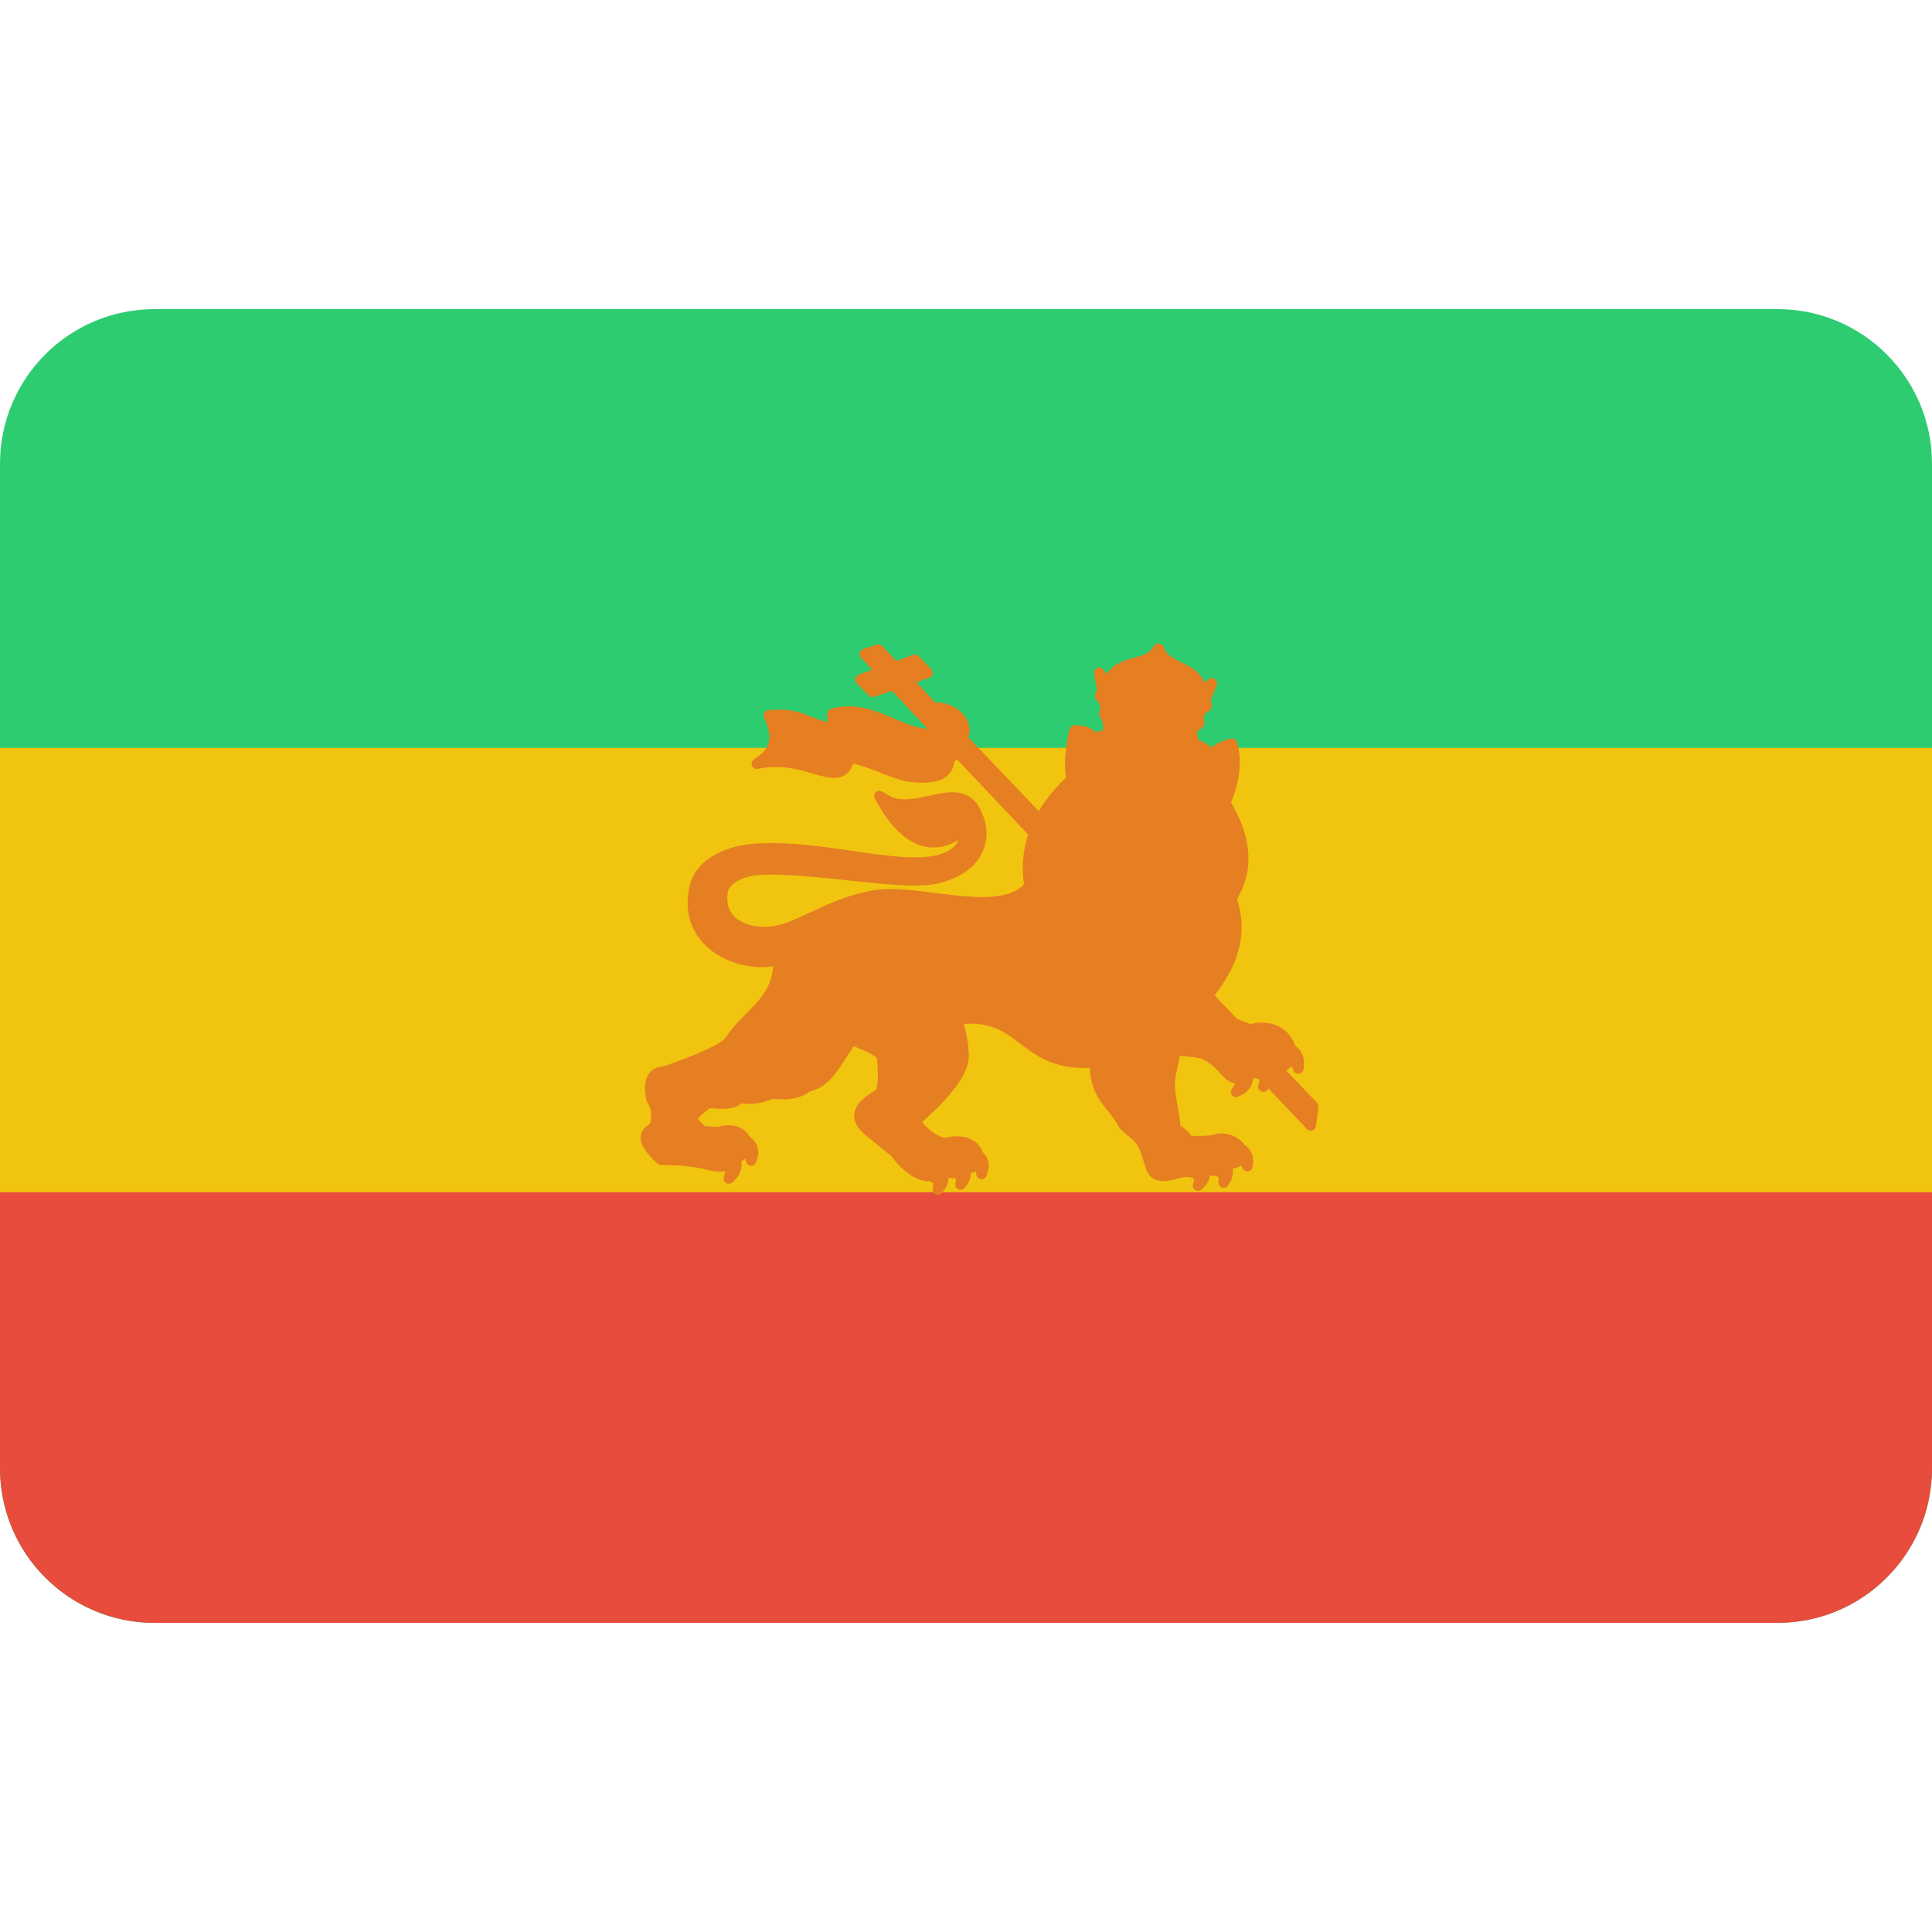 <?xml version="1.0" encoding="utf-8"?>
<!-- Generator: Adobe Illustrator 17.0.2, SVG Export Plug-In . SVG Version: 6.00 Build 0)  -->
<!DOCTYPE svg PUBLIC "-//W3C//DTD SVG 1.1//EN" "http://www.w3.org/Graphics/SVG/1.1/DTD/svg11.dtd">
<svg version="1.1" id="Layer_1" xmlns="http://www.w3.org/2000/svg" xmlns:xlink="http://www.w3.org/1999/xlink" x="0px" y="0px"
	 width="100px" height="100px" viewBox="0 0 100 100" enable-background="new 0 0 100 100" xml:space="preserve">
<path fill="#2ECC71" d="M100,76c0,4.418-3.582,8-8,8H8c-4.418,0-8-3.582-8-8V24c0-4.418,3.582-8,8-8h84c4.418,0,8,3.582,8,8V76z"/>
<path fill="#E74C3C" d="M100,76c0,4.418-3.582,8-8,8H8c-4.418,0-8-3.582-8-8V61h100V76z"/>
<rect y="38.708" fill="#F1C40F" width="100" height="23"/>
<path fill="#E67E22" d="M48.544,61.848c-0.032,0-0.064-0.005-0.094-0.017c-0.117-0.043-0.189-0.16-0.177-0.284l0.023-0.218
	c0.008-0.081,0.004-0.103-0.162-0.187l-0.102,0l-0.118-0.01l-0.11-0.018l-0.111-0.026l-0.107-0.033l-0.104-0.04l-0.099-0.045
	l-0.098-0.051l-0.094-0.056l-0.09-0.058l-0.089-0.063l-0.085-0.065l-0.083-0.068l-0.08-0.071l-0.077-0.072l-0.075-0.073
	l-0.073-0.076l-0.07-0.076l-0.068-0.076l-0.129-0.153l-0.153-0.191l-1.281-1.037l-0.095-0.081l-0.091-0.084l-0.084-0.086
	l-0.075-0.086l-0.068-0.09l-0.058-0.09l-0.05-0.094c-0.004-0.007-0.007-0.015-0.011-0.023l-0.03-0.073
	c-0.004-0.008-0.007-0.017-0.009-0.026l-0.022-0.073c-0.003-0.009-0.005-0.019-0.007-0.028l-0.013-0.072
	c-0.002-0.01-0.003-0.02-0.004-0.03l-0.005-0.071c-0.001-0.01-0.001-0.02,0-0.031l0.003-0.071c0-0.01,0.001-0.021,0.003-0.031
	l0.011-0.069c0.001-0.01,0.003-0.019,0.006-0.028l0.018-0.068c0.002-0.009,0.005-0.018,0.008-0.026l0.025-0.066l0.041-0.086
	l0.049-0.083l0.053-0.077l0.058-0.073l0.063-0.07l0.066-0.066l0.069-0.063l0.073-0.062l0.075-0.059l0.078-0.058l0.081-0.057
	l0.081-0.054l0.085-0.054l0.207-0.124l0.023-0.154l0.015-0.125l0.012-0.128l0.012-0.186l0.006-0.185l-0.001-0.237l-0.01-0.219
	l-0.017-0.196l-0.016-0.129l-0.01-0.066l-0.013-0.021l-0.026-0.027l-0.022-0.02l-0.025-0.021l-0.068-0.049l-0.085-0.052l-0.1-0.055
	l-0.171-0.084l-0.252-0.113l-0.433-0.188l-0.61,0.933l-0.066,0.099l-0.131,0.189l-0.13,0.176l-0.066,0.085l-0.067,0.081
	l-0.067,0.077l-0.068,0.075l-0.072,0.072l-0.073,0.069L42.76,56.07l-0.077,0.062l-0.081,0.059l-0.083,0.055l-0.088,0.051
	l-0.09,0.047l-0.094,0.042l-0.096,0.038l-0.101,0.034l-0.102,0.029l-0.024,0.006l-0.04,0.03l-0.042,0.03l-0.043,0.028l-0.046,0.028
	l-0.095,0.052l-0.051,0.025l-0.053,0.024l-0.054,0.022l-0.113,0.041l-0.062,0.019l-0.06,0.017l-0.064,0.016l-0.067,0.015
	l-0.068,0.013l-0.068,0.012l-0.072,0.01l-0.075,0.009l-0.076,0.007l-0.158,0.01l-0.084,0.002L40.36,56.9l-0.09-0.003l-0.187-0.012
	l-0.104-0.009l-0.14,0.056l-0.149,0.053l-0.103,0.032l-0.108,0.03l-0.109,0.026l-0.115,0.023l-0.058,0.01l-0.12,0.016l-0.061,0.006
	l-0.126,0.008l-0.127,0.002l-0.132-0.004l-0.068-0.005l-0.068-0.007l-0.101-0.013l-0.076,0.053l-0.084,0.049l-0.084,0.042
	l-0.084,0.035l-0.087,0.03l-0.085,0.024l-0.085,0.019l-0.083,0.014l-0.082,0.01l-0.081,0.007l-0.079,0.004l-0.077,0.001
	l-0.075-0.001l-0.072-0.002l-0.201-0.013l-0.219-0.018l-0.084-0.004l-0.026,0l-0.074,0.06l-0.192,0.152l-0.102,0.087l-0.052,0.048
	l-0.051,0.05l-0.052,0.053l-0.049,0.054l-0.043,0.051l0.031,0.033l0.264,0.262l0.07,0.073l0.718,0.048l0.042-0.014l0.129-0.035
	l0.129-0.024l0.126-0.013l0.124-0.003l0.12,0.007l0.118,0.018l0.112,0.027l0.106,0.035c0.008,0.003,0.016,0.006,0.024,0.009
	l0.079,0.035l0.095,0.051c0.008,0.004,0.015,0.009,0.022,0.014l0.068,0.047l0.082,0.066c0.007,0.005,0.013,0.011,0.019,0.017
	l0.056,0.056c0.006,0.006,0.012,0.012,0.017,0.019l0.05,0.06c0.006,0.007,0.011,0.014,0.016,0.022l0.043,0.063
	c0.005,0.008,0.028,0.049,0.028,0.049c0.045,0.029,0.088,0.061,0.129,0.099c0.221,0.201,0.408,0.571,0.271,1.003l-0.066,0.209
	c-0.036,0.114-0.142,0.19-0.26,0.19c-0.005,0-0.01,0-0.016,0c-0.124-0.007-0.228-0.098-0.252-0.22l-0.029-0.145
	c0,0-0.023,0.019-0.031,0.025l-0.076,0.054c-0.007,0.005-0.014,0.01-0.022,0.014l-0.076,0.044c0.042,0.29-0.021,0.638-0.302,0.925
	l-0.153,0.156c-0.053,0.054-0.123,0.082-0.195,0.082c-0.047,0-0.094-0.012-0.136-0.037c-0.108-0.062-0.16-0.189-0.126-0.309
	l0.059-0.211c0.011-0.038,0.014-0.065,0.008-0.09l-0.066,0.009l-0.054,0.005l-0.059,0.003l-0.057,0.001l-0.115-0.002l-0.114-0.008
	l-0.119-0.015l-0.117-0.019l-0.119-0.024l-0.162-0.041l-0.22-0.049l-0.15-0.029l-0.23-0.039l-0.235-0.033l-0.236-0.027l-0.238-0.022
	l-0.235-0.016l-0.233-0.012l-0.305-0.008c0,0-0.254,0-0.254,0c-0.07,0-0.138-0.027-0.189-0.076l-0.121-0.116l-0.093-0.092
	l-0.087-0.09l-0.079-0.087l-0.073-0.083l-0.067-0.082l-0.06-0.078l-0.055-0.078l-0.049-0.076l-0.044-0.075l-0.038-0.074
	l-0.033-0.074l-0.027-0.076l-0.021-0.075l-0.014-0.078c-0.002-0.009-0.003-0.018-0.003-0.028c0,0-0.004-0.068-0.004-0.077
	l0.001-0.05c0-0.011,0.001-0.023,0.003-0.034l0.007-0.048c0.002-0.01,0.004-0.021,0.007-0.031l0.013-0.046
	c0.003-0.009,0.006-0.018,0.009-0.027l0.017-0.043c0.004-0.01,0.008-0.019,0.013-0.028l0.022-0.041
	c0.004-0.008,0.009-0.016,0.014-0.024l0.026-0.038c0.005-0.007,0.045-0.057,0.045-0.057l0.048-0.051l0.049-0.044l0.05-0.039
	l0.053-0.036l0.052-0.032l0.055-0.03l0.022-0.087l0.018-0.085l0.014-0.085l0.009-0.082l0.005-0.081l0-0.079l-0.005-0.076
	l-0.009-0.074l-0.014-0.075l-0.019-0.072l-0.024-0.072l-0.029-0.071l-0.034-0.069l-0.041-0.071l-0.033-0.051
	c-0.019-0.029-0.031-0.061-0.038-0.095l-0.019-0.098l-0.015-0.086l-0.012-0.083l-0.01-0.081l-0.008-0.082l-0.006-0.075l-0.003-0.078
	l-0.001-0.074l0.002-0.073l0.004-0.071l0.007-0.071l0.01-0.066l0.014-0.07l0.016-0.064l0.019-0.064l0.026-0.067l0.027-0.059
	l0.033-0.06l0.036-0.056l0.044-0.057l0.045-0.051l0.05-0.048l0.054-0.043l0.06-0.04l0.059-0.033l0.066-0.03l0.064-0.023l0.066-0.019
	l0.068-0.014l0.068-0.01l0.08-0.006l0.547-0.194l0.39-0.143l0.399-0.153l0.394-0.159l0.255-0.108l0.243-0.109l0.117-0.055
	l0.112-0.054l0.107-0.054l0.102-0.053l0.096-0.053l0.09-0.052l0.083-0.051l0.074-0.049l0.068-0.048l0.057-0.044l0.048-0.041
	l0.037-0.036l0.014-0.016l0.027-0.038l0.08-0.121l0.1-0.139l0.102-0.132l0.105-0.128l0.108-0.124l0.109-0.12l0.111-0.118
	l0.221-0.227l0.327-0.331l0.105-0.109l0.103-0.109l0.1-0.109l0.096-0.11l0.092-0.111l0.089-0.114l0.083-0.115l0.078-0.117
	l0.073-0.12l0.067-0.123l0.062-0.127l0.056-0.131l0.049-0.136l0.042-0.141l0.035-0.148l0.028-0.155l0.02-0.162l0.007-0.105
	l-0.107,0.017l-0.209,0.02l-0.212,0.009l-0.218-0.003l-0.219-0.014L38.83,50.02l-0.221-0.037l-0.223-0.049l-0.22-0.06l-0.22-0.072
	l-0.216-0.084l-0.213-0.095l-0.208-0.107l-0.202-0.119l-0.195-0.131l-0.187-0.145l-0.177-0.157l-0.167-0.17l-0.155-0.182
	l-0.142-0.196l-0.126-0.208l-0.11-0.222l-0.092-0.235l-0.073-0.246l-0.053-0.258l-0.031-0.269l-0.008-0.28l0.015-0.289l0.04-0.3
	l0.065-0.308l0.033-0.12l0.039-0.116l0.046-0.113l0.052-0.109l0.058-0.106l0.064-0.103l0.07-0.101l0.074-0.095l0.08-0.093
	l0.085-0.089l0.089-0.086l0.094-0.083l0.097-0.078l0.101-0.075l0.107-0.072l0.109-0.068l0.114-0.065l0.117-0.061l0.121-0.058
	l0.123-0.054l0.127-0.051l0.129-0.048l0.134-0.044l0.135-0.041l0.139-0.038l0.141-0.034l0.144-0.031l0.146-0.027l0.148-0.024
	l0.151-0.02l0.152-0.017l0.155-0.013l0.292-0.018l0.295-0.01l0.295-0.003l0.297,0.003l0.298,0.009l0.298,0.015l0.298,0.019
	l0.298,0.024l0.298,0.028l0.297,0.031l0.296,0.034l0.295,0.037l0.294,0.038l0.582,0.081l1.136,0.164l0.548,0.076l0.269,0.035
	l0.264,0.032l0.26,0.029l0.255,0.026l0.249,0.021l0.244,0.017l0.237,0.012l0.23,0.006l0.225,0.001l0.217-0.005l0.21-0.012
	l0.196-0.018l0.18-0.025l0.167-0.031l0.153-0.036l0.14-0.041l0.127-0.045l0.116-0.049l0.104-0.051l0.094-0.054l0.082-0.055
	l0.073-0.057l0.066-0.058l0.054-0.057l0.049-0.058l0.041-0.057l0.035-0.057l0.028-0.055l0.023-0.055l0.008-0.022l-0.049,0.031
	l-0.144,0.08l-0.146,0.071l-0.149,0.061l-0.15,0.051l-0.153,0.04l-0.155,0.029l-0.155,0.019l-0.158,0.007l-0.157-0.004l-0.158-0.016
	l-0.158-0.028l-0.156-0.039l-0.156-0.052l-0.154-0.063l-0.153-0.075l-0.15-0.085l-0.149-0.097L46.8,43.295l-0.145-0.118l-0.143-0.13
	l-0.141-0.141l-0.139-0.151l-0.137-0.162l-0.135-0.173l-0.133-0.184l-0.131-0.196l-0.129-0.206l-0.286-0.49
	c-0.062-0.107-0.045-0.242,0.042-0.329c0.053-0.053,0.123-0.081,0.194-0.081c0.046,0,0.093,0.012,0.135,0.036l0.415,0.238
	l0.128,0.057l0.131,0.044l0.147,0.035l0.14,0.02l0.145,0.01l0.149,0.001l0.154-0.008l0.158-0.015l0.161-0.022l0.163-0.028
	l0.167-0.032l0.168-0.035l0.509-0.111l0.171-0.034l0.17-0.03l0.171-0.025l0.17-0.018l0.171-0.008l0.17,0.002l0.17,0.016
	c0.009,0.001,0.017,0.002,0.026,0.004l0.144,0.028c0.01,0.002,0.02,0.005,0.03,0.008l0.139,0.044
	c0.011,0.003,0.021,0.007,0.031,0.012l0.132,0.061c0.011,0.005,0.021,0.011,0.032,0.017l0.125,0.079
	c0.011,0.007,0.021,0.014,0.031,0.023l0.117,0.099c0.009,0.008,0.018,0.016,0.026,0.025l0.108,0.12
	c0.008,0.008,0.015,0.017,0.021,0.026l0.098,0.141c0.006,0.009,0.011,0.017,0.016,0.027l0.088,0.164
	c0.004,0.008,0.008,0.016,0.011,0.024l0.076,0.181l0.023,0.046l0.038,0.087l0.035,0.092l0.031,0.097l0.028,0.102l0.024,0.108
	l0.02,0.113l0.015,0.116l0.009,0.122l0.004,0.124l-0.003,0.13l-0.01,0.13l-0.018,0.134l-0.026,0.135l-0.035,0.137l-0.044,0.138
	l-0.054,0.138l-0.065,0.138l-0.076,0.137l-0.087,0.134L50.543,44.6l-0.111,0.129l-0.124,0.125l-0.135,0.12l-0.15,0.116l-0.162,0.109
	l-0.175,0.103L49.497,45.4l-0.203,0.09l-0.217,0.083l-0.231,0.076L48.6,45.717l-0.187,0.041l-0.205,0.031l-0.215,0.022l-0.228,0.014
	l-0.238,0.008l-0.25,0.001l-0.26-0.004l-0.27-0.01l-0.28-0.015l-0.287-0.019l-0.295-0.022l-0.302-0.025l-0.622-0.059l-1.946-0.203
	l-0.327-0.033l-0.325-0.031l-0.323-0.029l-0.32-0.027l-0.315-0.024l-0.311-0.021l-0.303-0.017l-0.297-0.012l-0.289-0.008
	l-0.28-0.003l-0.27,0.003l-0.259,0.009l-0.104,0.006l-0.101,0.009l-0.098,0.012l-0.096,0.014l-0.09,0.016l-0.089,0.019l-0.087,0.021
	l-0.08,0.023l-0.081,0.025l-0.077,0.026l-0.071,0.027l-0.071,0.03l-0.066,0.031l-0.065,0.032l-0.059,0.033l-0.057,0.034
	l-0.053,0.035l-0.05,0.036l-0.046,0.036l-0.042,0.036l-0.04,0.038l-0.035,0.037l-0.031,0.036L37.78,45.93l-0.025,0.036L37.734,46
	l-0.019,0.035l-0.016,0.034l-0.012,0.03l-0.01,0.032l-0.012,0.059l-0.016,0.144l-0.006,0.138l0.004,0.131l0.013,0.12l0.021,0.114
	l0.029,0.105l0.036,0.1l0.042,0.092l0.049,0.087l0.056,0.081l0.061,0.076l0.068,0.071l0.074,0.068l0.079,0.063l0.086,0.059
	l0.091,0.053l0.097,0.05l0.1,0.044l0.106,0.04l0.11,0.036l0.113,0.03l0.118,0.026l0.118,0.02l0.122,0.016l0.123,0.01l0.124,0.005
	l0.125,0l0.126-0.004l0.122-0.01l0.124-0.015l0.121-0.019l0.12-0.024l0.119-0.028l0.12-0.033l0.122-0.036l0.12-0.04l0.123-0.044
	l0.123-0.047l0.125-0.051l0.126-0.053l0.128-0.056l0.261-0.119l0.844-0.396l0.307-0.138l0.159-0.069l0.162-0.068l0.167-0.067
	l0.172-0.066l0.175-0.065l0.18-0.063l0.186-0.061l0.19-0.059l0.195-0.056l0.201-0.053l0.207-0.05l0.212-0.047l0.219-0.043
	l0.235-0.036l0.251-0.024l0.259-0.012l0.266-0.001l0.271,0.007l0.278,0.016l0.283,0.022l0.287,0.027l0.291,0.032l0.589,0.071
	l0.594,0.075l0.296,0.035l0.295,0.034l0.292,0.03l0.287,0.025l0.283,0.02l0.278,0.014l0.271,0.006l0.263-0.002l0.253-0.012
	l0.244-0.022l0.231-0.033l0.219-0.044l0.205-0.056l0.191-0.069l0.163-0.075l0.16-0.093l0.144-0.106l0.131-0.12l0.026-0.03
	l-0.008-0.056l-0.024-0.223l-0.016-0.22l-0.008-0.217l-0.001-0.214l0.007-0.211l0.015-0.208l0.022-0.205l0.029-0.202l0.037-0.2
	l0.043-0.196l0.05-0.194l0.056-0.19l0.013-0.039l-3.692-3.903c-0.039,0.048-0.084,0.094-0.134,0.138
	c-0.002,0.029-0.005,0.059-0.01,0.087c-0.047,0.324-0.224,0.585-0.511,0.756c-0.228,0.136-0.529,0.217-0.894,0.238
	c-0.069,0.004-0.139,0.006-0.211,0.006c-0.228,0-0.479-0.02-0.747-0.059c-0.003,0-0.007-0.001-0.01-0.002
	c-0.451-0.068-0.921-0.254-1.417-0.451c-0.468-0.186-0.945-0.376-1.428-0.477c-0.174,0.497-0.498,0.739-0.986,0.739
	c-0.125,0-0.264-0.016-0.427-0.048c-0.204-0.041-0.43-0.106-0.669-0.175c-0.564-0.163-1.192-0.344-1.916-0.344
	c-0.233,0-0.466,0.02-0.692,0.059l-0.249,0.043c-0.016,0.003-0.031,0.004-0.046,0.004c-0.109,0-0.209-0.065-0.252-0.169
	c-0.049-0.118-0.009-0.254,0.096-0.327l0.207-0.145c0.345-0.24,0.535-0.516,0.582-0.843c0.045-0.307-0.03-0.669-0.227-1.108
	l-0.033-0.073c-0.036-0.081-0.031-0.175,0.014-0.251c0.045-0.076,0.125-0.126,0.214-0.132l0.08-0.006
	c0.163-0.012,0.319-0.018,0.463-0.018c0.768,0,1.185,0.169,1.627,0.348c0.254,0.103,0.515,0.209,0.877,0.293v-0.432
	c0-0.125,0.085-0.234,0.206-0.264l0.043-0.011c0.284-0.071,0.573-0.106,0.859-0.106c0.873,0,1.621,0.32,2.343,0.629
	c0.496,0.212,0.961,0.412,1.439,0.496c0.105,0.019,0.205,0.033,0.298,0.044l-1.845-1.975l-0.91,0.316
	c-0.029,0.01-0.059,0.015-0.089,0.015c-0.07,0-0.139-0.027-0.191-0.078l-0.637-0.637c-0.066-0.066-0.094-0.161-0.074-0.252
	c0.02-0.091,0.086-0.166,0.173-0.197l0.708-0.257l-0.587-0.628c-0.064-0.068-0.088-0.164-0.065-0.254
	c0.023-0.09,0.091-0.163,0.18-0.191l0.707-0.228c0.027-0.009,0.055-0.013,0.082-0.013c0.074,0,0.146,0.03,0.198,0.086l0.729,0.776
	l0.869-0.316c0.031-0.011,0.062-0.017,0.094-0.017c0.073,0,0.144,0.029,0.196,0.083l0.654,0.676c0.064,0.067,0.09,0.162,0.068,0.253
	c-0.022,0.09-0.088,0.164-0.176,0.194l-0.667,0.231l0.986,1.049c0.031-0.002,0.063-0.003,0.094-0.003
	c0.351,0,0.714,0.114,1.021,0.32c0.221,0.148,0.397,0.336,0.511,0.543c0.133,0.242,0.178,0.506,0.132,0.764
	c-0.011,0.059-0.026,0.118-0.047,0.177l3.639,3.817l0.107-0.173l0.109-0.166l0.114-0.163l0.119-0.16l0.123-0.158l0.128-0.156
	l0.132-0.153l0.136-0.151l0.141-0.149l0.143-0.147l0.158-0.155l-0.015-0.109l-0.009-0.079l-0.014-0.163l-0.008-0.166l-0.004-0.167
	l0.002-0.169l0.006-0.169l0.011-0.171l0.015-0.17l0.03-0.255l0.038-0.252l0.03-0.167l0.05-0.242l0.054-0.226
	c0.03-0.122,0.139-0.208,0.265-0.208c0.002,0,0.151,0.003,0.151,0.003l0.088,0.005l0.084,0.008l0.082,0.012l0.082,0.016l0.077,0.02
	l0.077,0.024l0.073,0.028l0.073,0.033l0.068,0.036l0.066,0.041l0.062,0.044l0.061,0.049l0.019,0.017l0.115-0.016l0.269-0.034
	c-0.003-0.065,0.01-0.129,0.037-0.187l-0.062-0.366c-0.089-0.069-0.15-0.173-0.16-0.292c-0.008-0.095,0.017-0.186,0.066-0.261
	l-0.061-0.357c-0.123-0.066-0.207-0.19-0.216-0.335c-0.007-0.116,0.034-0.224,0.107-0.304l-0.158-0.846
	c-0.023-0.121,0.039-0.243,0.15-0.296c0.038-0.018,0.078-0.027,0.118-0.027c0.078,0,0.154,0.033,0.207,0.095l0.199,0.231
	c0.318-0.536,0.89-0.694,1.368-0.826c0.414-0.114,0.804-0.222,1.013-0.54l0.058-0.089c0.051-0.077,0.136-0.123,0.228-0.123
	c0.008,0,0.017,0,0.026,0.001c0.1,0.009,0.187,0.074,0.226,0.167l0.041,0.098c0.147,0.352,0.511,0.53,0.896,0.718
	c0.461,0.226,0.971,0.476,1.184,1.04l0.211-0.168c0.05-0.04,0.11-0.06,0.17-0.06c0.057,0,0.113,0.018,0.161,0.053
	c0.099,0.073,0.137,0.204,0.093,0.319l-0.236,0.607c-0.003,0.015-0.008,0.029-0.014,0.043l-0.062,0.15
	c0.059,0.093,0.08,0.207,0.052,0.32c-0.04,0.154-0.162,0.269-0.312,0.301l-0.115,0.277c0.056,0.094,0.074,0.208,0.043,0.32
	c-0.04,0.144-0.156,0.254-0.297,0.289l-0.088,0.21c0.049,0.083,0.068,0.181,0.05,0.278l0.172,0.084l0.144,0.078l0.14,0.082
	l0.135,0.086l0.118,0.082l0.082-0.06l0.081-0.053l0.082-0.049l0.083-0.044l0.085-0.042l0.081-0.037l0.119-0.049l0.117-0.041
	l0.109-0.032l0.068-0.016l0.112-0.021c0.017-0.003,0.033-0.005,0.05-0.005c0.123,0,0.234,0.083,0.264,0.207l0.041,0.166l0.022,0.098
	l0.018,0.102l0.015,0.099l0.013,0.101l0.01,0.102l0.007,0.102l0.004,0.103l0.002,0.102l-0.001,0.104l-0.003,0.102l-0.005,0.103
	l-0.008,0.104l-0.01,0.103l-0.012,0.103l-0.014,0.102l-0.017,0.104l-0.018,0.102l-0.021,0.104l-0.022,0.101l-0.024,0.102
	l-0.026,0.101l-0.028,0.1l-0.029,0.099l-0.064,0.198l-0.034,0.098l-0.073,0.192l-0.044,0.107l0.113,0.195l0.096,0.179l0.09,0.178
	l0.084,0.176l0.078,0.177l0.072,0.175l0.066,0.174l0.059,0.174l0.053,0.172l0.047,0.173l0.04,0.172l0.034,0.171l0.027,0.17
	l0.021,0.169l0.014,0.168l0.007,0.169l0.001,0.166l-0.006,0.165l-0.013,0.165l-0.019,0.163l-0.026,0.163l-0.032,0.161l-0.04,0.16
	l-0.046,0.158l-0.053,0.157l-0.06,0.155l-0.065,0.153l-0.073,0.153l-0.079,0.15l-0.085,0.147l0.012,0.033l0.064,0.208l0.053,0.208
	l0.043,0.206l0.033,0.206l0.023,0.205l0.013,0.205l0.003,0.203l-0.006,0.202l-0.016,0.201l-0.025,0.2l-0.034,0.198l-0.042,0.197
	l-0.051,0.196l-0.059,0.194L63.972,49.6l-0.075,0.192l-0.081,0.189l-0.089,0.188l-0.096,0.187l-0.103,0.185l-0.109,0.183
	l-0.116,0.183l-0.122,0.181l-0.127,0.18l-0.133,0.179l-0.055,0.071l1.168,1.225l0.684,0.262l0.103-0.025l0.227-0.036
	c0,0,0.24-0.015,0.243-0.015l0.184,0.005c0.009,0,0.018,0.001,0.027,0.002l0.172,0.022c0.009,0.001,0.018,0.003,0.027,0.005
	l0.161,0.038c0.009,0.002,0.018,0.005,0.026,0.007l0.15,0.051c0.009,0.003,0.018,0.007,0.027,0.011l0.138,0.064
	c0.008,0.004,0.016,0.008,0.024,0.013l0.127,0.075c0.008,0.005,0.016,0.01,0.023,0.015l0.115,0.085
	c0.007,0.005,0.014,0.011,0.021,0.017l0.103,0.094c0.006,0.006,0.012,0.012,0.018,0.018l0.091,0.1
	c0.006,0.007,0.012,0.014,0.017,0.021l0.079,0.106c0.005,0.007,0.01,0.014,0.014,0.022l0.067,0.11
	c0.004,0.007,0.008,0.015,0.012,0.022l0.055,0.113c0.004,0.008,0.007,0.016,0.01,0.024l0.043,0.115
	c0.003,0.008,0.009,0.031,0.009,0.031c0.264,0.187,0.505,0.53,0.459,0.996L67.47,55.33c-0.012,0.124-0.106,0.224-0.229,0.243
	c-0.014,0.002-0.028,0.003-0.042,0.003c-0.108,0-0.207-0.064-0.25-0.165c0,0-0.091-0.213-0.094-0.219
	c-0.004,0.005-0.089,0.083-0.089,0.083c-0.013,0.012-0.027,0.022-0.042,0.032l-0.089,0.055c-0.015,0.009-0.03,0.017-0.046,0.023
	l-0.026,0.01l1.61,1.688c0.057,0.059,0.084,0.141,0.073,0.223l-0.131,0.985c-0.014,0.104-0.086,0.191-0.186,0.223
	c-0.027,0.009-0.056,0.013-0.084,0.013c-0.074,0-0.146-0.03-0.198-0.085l-1.979-2.092l-0.087,0.087
	c-0.053,0.053-0.123,0.08-0.193,0.08c-0.047,0-0.095-0.012-0.138-0.038c-0.107-0.063-0.158-0.191-0.124-0.31l0.06-0.21
	c0.012-0.043,0.019-0.066-0.016-0.105l-0.07-0.01l-0.07-0.014l-0.072-0.017l-0.094-0.027c-0.014,0.304-0.165,0.67-0.558,0.871
	l-0.196,0.1c-0.039,0.02-0.082,0.03-0.124,0.03c-0.076,0-0.151-0.032-0.205-0.092c-0.082-0.093-0.091-0.231-0.021-0.333l0.123-0.182
	c0.027-0.039,0.04-0.059,0.013-0.116l-0.012-0.002l-0.092-0.023l-0.064-0.021l-0.064-0.027l-0.063-0.033l-0.056-0.035l-0.05-0.036
	l-0.049-0.04l-0.046-0.041l-0.083-0.081l-0.272-0.3l-0.082-0.086l-0.088-0.086l-0.096-0.086l-0.106-0.084L62.556,55l-0.062-0.039
	l-0.067-0.04l-0.071-0.039l-0.076-0.039l-0.079-0.037l-0.049-0.021l-0.334-0.058l-0.3-0.039l-0.308-0.026l-0.157-0.008l-0.014,0.126
	l-0.009,0.066l-0.034,0.192l-0.114,0.52l-0.031,0.162l-0.016,0.107l-0.013,0.109l-0.008,0.11l-0.002,0.057l0.001,0.115l0.006,0.122
	l0.011,0.128l0.014,0.132l0.029,0.205l0.161,0.936l0.033,0.224l0.019,0.15l0.015,0.162l0.072,0.042l0.064,0.041l0.062,0.044
	l0.059,0.046l0.057,0.049l0.054,0.051l0.052,0.054l0.049,0.057l0.045,0.057l0.046,0.067l0.266,0.009l0.286-0.001l0.316-0.015
	l0.184-0.015l0.067-0.024c0.008-0.003,0.016-0.005,0.025-0.008l0.112-0.028l0.132-0.023l0.132-0.011
	c0.007,0,0.023-0.001,0.025-0.001l0.106,0.002l0.125,0.012l0.122,0.022l0.117,0.031l0.112,0.039l0.106,0.047l0.1,0.053l0.095,0.061
	l0.087,0.066l0.08,0.071c0.006,0.006,0.012,0.012,0.018,0.018l0.057,0.061l0.064,0.081c0.006,0.008,0.022,0.032,0.022,0.032
	c0.244,0.153,0.485,0.468,0.442,0.904l-0.022,0.218c-0.012,0.124-0.107,0.224-0.23,0.242c-0.014,0.002-0.028,0.003-0.042,0.003
	c-0.108,0-0.207-0.064-0.25-0.165l-0.063-0.147L64.21,60.35c-0.011,0.007-0.022,0.013-0.033,0.019l-0.082,0.04
	c-0.01,0.005-0.02,0.009-0.03,0.012l-0.094,0.032c-0.008,0.003-0.017,0.005-0.026,0.007l-0.106,0.025l-0.043,0.007
	c0.043,0.225,0.005,0.458-0.113,0.665l-0.109,0.191c-0.049,0.086-0.141,0.137-0.237,0.137c-0.024,0-0.048-0.003-0.072-0.01
	c-0.12-0.033-0.202-0.143-0.2-0.267l0.004-0.219c0.001-0.058,0.001-0.068-0.157-0.131l-0.01-0.004l-0.078,0l-0.06-0.002
	l-0.145-0.011c-0.019,0.21-0.109,0.407-0.262,0.562l-0.154,0.155c-0.053,0.053-0.123,0.081-0.194,0.081
	c-0.047,0-0.094-0.012-0.137-0.037c-0.107-0.062-0.159-0.19-0.125-0.31l0.06-0.21c0.006-0.023,0.005-0.032,0.005-0.032
	c-0.008-0.019-0.068-0.063-0.1-0.087c-0.006-0.004-0.011-0.008-0.017-0.012L61.5,60.924l-0.083-0.007l-0.03,0.001l-0.012,0.003
	l-0.107,0.015l-0.164,0.031l-0.45,0.111l-0.134,0.026l-0.095,0.014l-0.099,0.009l-0.053,0.002l-0.103-0.001l-0.054-0.003
	l-0.054-0.006l-0.057-0.008l-0.053-0.01l-0.059-0.014l-0.065-0.019c-0.01-0.003-0.019-0.007-0.028-0.011l-0.043-0.019
	c-0.01-0.005-0.02-0.01-0.03-0.015c0,0-0.055-0.033-0.062-0.038l-0.037-0.027c-0.008-0.006-0.016-0.013-0.024-0.019l-0.034-0.032
	l-0.048-0.051l-0.044-0.056l-0.037-0.055l-0.033-0.056l-0.03-0.057l-0.026-0.056l-0.024-0.059l-0.042-0.115l-0.057-0.177
	l-0.094-0.31l-0.041-0.126l-0.045-0.126l-0.051-0.127l-0.057-0.127l-0.031-0.062l-0.034-0.063l-0.017-0.028L58.819,59.2
	l-0.044-0.055l-0.081-0.087l-0.093-0.087l-0.181-0.154l-0.23-0.194l-0.078-0.072l-0.076-0.076l-0.036-0.039l-0.037-0.044
	l-0.034-0.043l-0.032-0.044l-0.032-0.049l-0.082-0.144l-0.048-0.079l-0.049-0.076l-0.052-0.075l-0.053-0.074l-0.055-0.073
	l-0.113-0.144l-0.238-0.299l-0.121-0.159l-0.06-0.085l-0.059-0.088l-0.058-0.091l-0.057-0.095l-0.055-0.1l-0.052-0.103l-0.05-0.11
	l-0.046-0.115l-0.043-0.118l-0.039-0.126l-0.034-0.13l-0.03-0.137l-0.025-0.142l-0.02-0.148l-0.015-0.157l-0.007-0.121l-0.322,0.009
	l-0.328-0.009l-0.309-0.027l-0.292-0.044l-0.275-0.06l-0.259-0.074l-0.245-0.087l-0.231-0.098l-0.218-0.107l-0.207-0.116
	l-0.195-0.12l-0.187-0.125l-0.179-0.127l-0.173-0.127L52.651,53.9l-0.163-0.12l-0.163-0.116l-0.164-0.109l-0.167-0.103l-0.171-0.095
	l-0.176-0.086l-0.184-0.076l-0.193-0.066l-0.205-0.055l-0.218-0.043l-0.233-0.029l-0.251-0.015l-0.271,0.001l-0.203,0.013
	l0.079,0.325l0.056,0.257l0.043,0.23l0.032,0.211l0.018,0.152l0.021,0.249l0.009,0.156l-0.001,0.144c0,0.01-0.001,0.019-0.002,0.028
	l-0.015,0.131c-0.001,0.008-0.002,0.016-0.004,0.025L50.1,55.043L50.055,55.2l-0.056,0.152l-0.067,0.152l-0.075,0.149l-0.083,0.148
	l-0.09,0.146l-0.096,0.144l-0.102,0.142l-0.105,0.139l-0.109,0.138l-0.112,0.135l-0.114,0.132l-0.116,0.129l-0.116,0.125
	l-0.115,0.121l-0.114,0.117l-0.112,0.112l-0.215,0.208l-0.196,0.185l-0.326,0.297l0.035,0.048l0.034,0.043l0.038,0.045l0.043,0.048
	l0.045,0.047l0.104,0.1l0.112,0.097l0.06,0.048l0.06,0.045l0.063,0.044l0.063,0.041l0.064,0.039l0.064,0.036l0.064,0.034
	l0.061,0.028l0.061,0.025l0.059,0.021l0.056,0.017l0.052,0.012l0.042,0.007l0.13-0.03l0.194-0.032l0.184-0.017l0.177-0.002
	l0.165,0.012l0.157,0.025c0.009,0.001,0.017,0.003,0.026,0.006l0.122,0.033c0.009,0.002,0.018,0.005,0.027,0.009l0.111,0.043
	c0.009,0.003,0.018,0.007,0.027,0.012l0.1,0.051c0.009,0.005,0.018,0.01,0.026,0.015l0.089,0.059
	c0.009,0.006,0.017,0.012,0.025,0.019l0.079,0.066c0.008,0.007,0.015,0.014,0.022,0.021l0.068,0.071
	c0.007,0.007,0.014,0.016,0.021,0.024l0.057,0.076c0.006,0.009,0.012,0.018,0.018,0.027l0.046,0.079
	c0.005,0.009,0.01,0.018,0.014,0.028l0.035,0.082c0.004,0.009,0.019,0.057,0.019,0.057c0.002,0.002,0.004,0.003,0.006,0.005
	c0.221,0.2,0.408,0.57,0.271,1.002l-0.066,0.209c-0.036,0.114-0.142,0.19-0.26,0.19c-0.005,0-0.01,0-0.016,0
	c-0.124-0.007-0.228-0.098-0.252-0.219l-0.036-0.184c-0.006,0.003-0.092,0.041-0.092,0.041c-0.014,0.006-0.029,0.011-0.043,0.015
	l-0.083,0.02c-0.01,0.002-0.02,0.004-0.03,0.006c0.001,0.204-0.061,0.404-0.185,0.582l-0.124,0.18
	c-0.052,0.075-0.137,0.117-0.224,0.118c-0.032,0-0.064-0.006-0.095-0.017c-0.117-0.043-0.189-0.16-0.176-0.284l0.023-0.218
	c0.004-0.04,0.007-0.063-0.025-0.091c0,0-0.086,0.005-0.091,0.005c-0.006,0-0.103-0.006-0.103-0.006
	c-0.009-0.001-0.018-0.002-0.027-0.003l-0.092-0.016l-0.047-0.011c0.001,0.211-0.063,0.419-0.189,0.6l-0.125,0.18
	C48.716,61.806,48.632,61.848,48.544,61.848z"/>
</svg>
